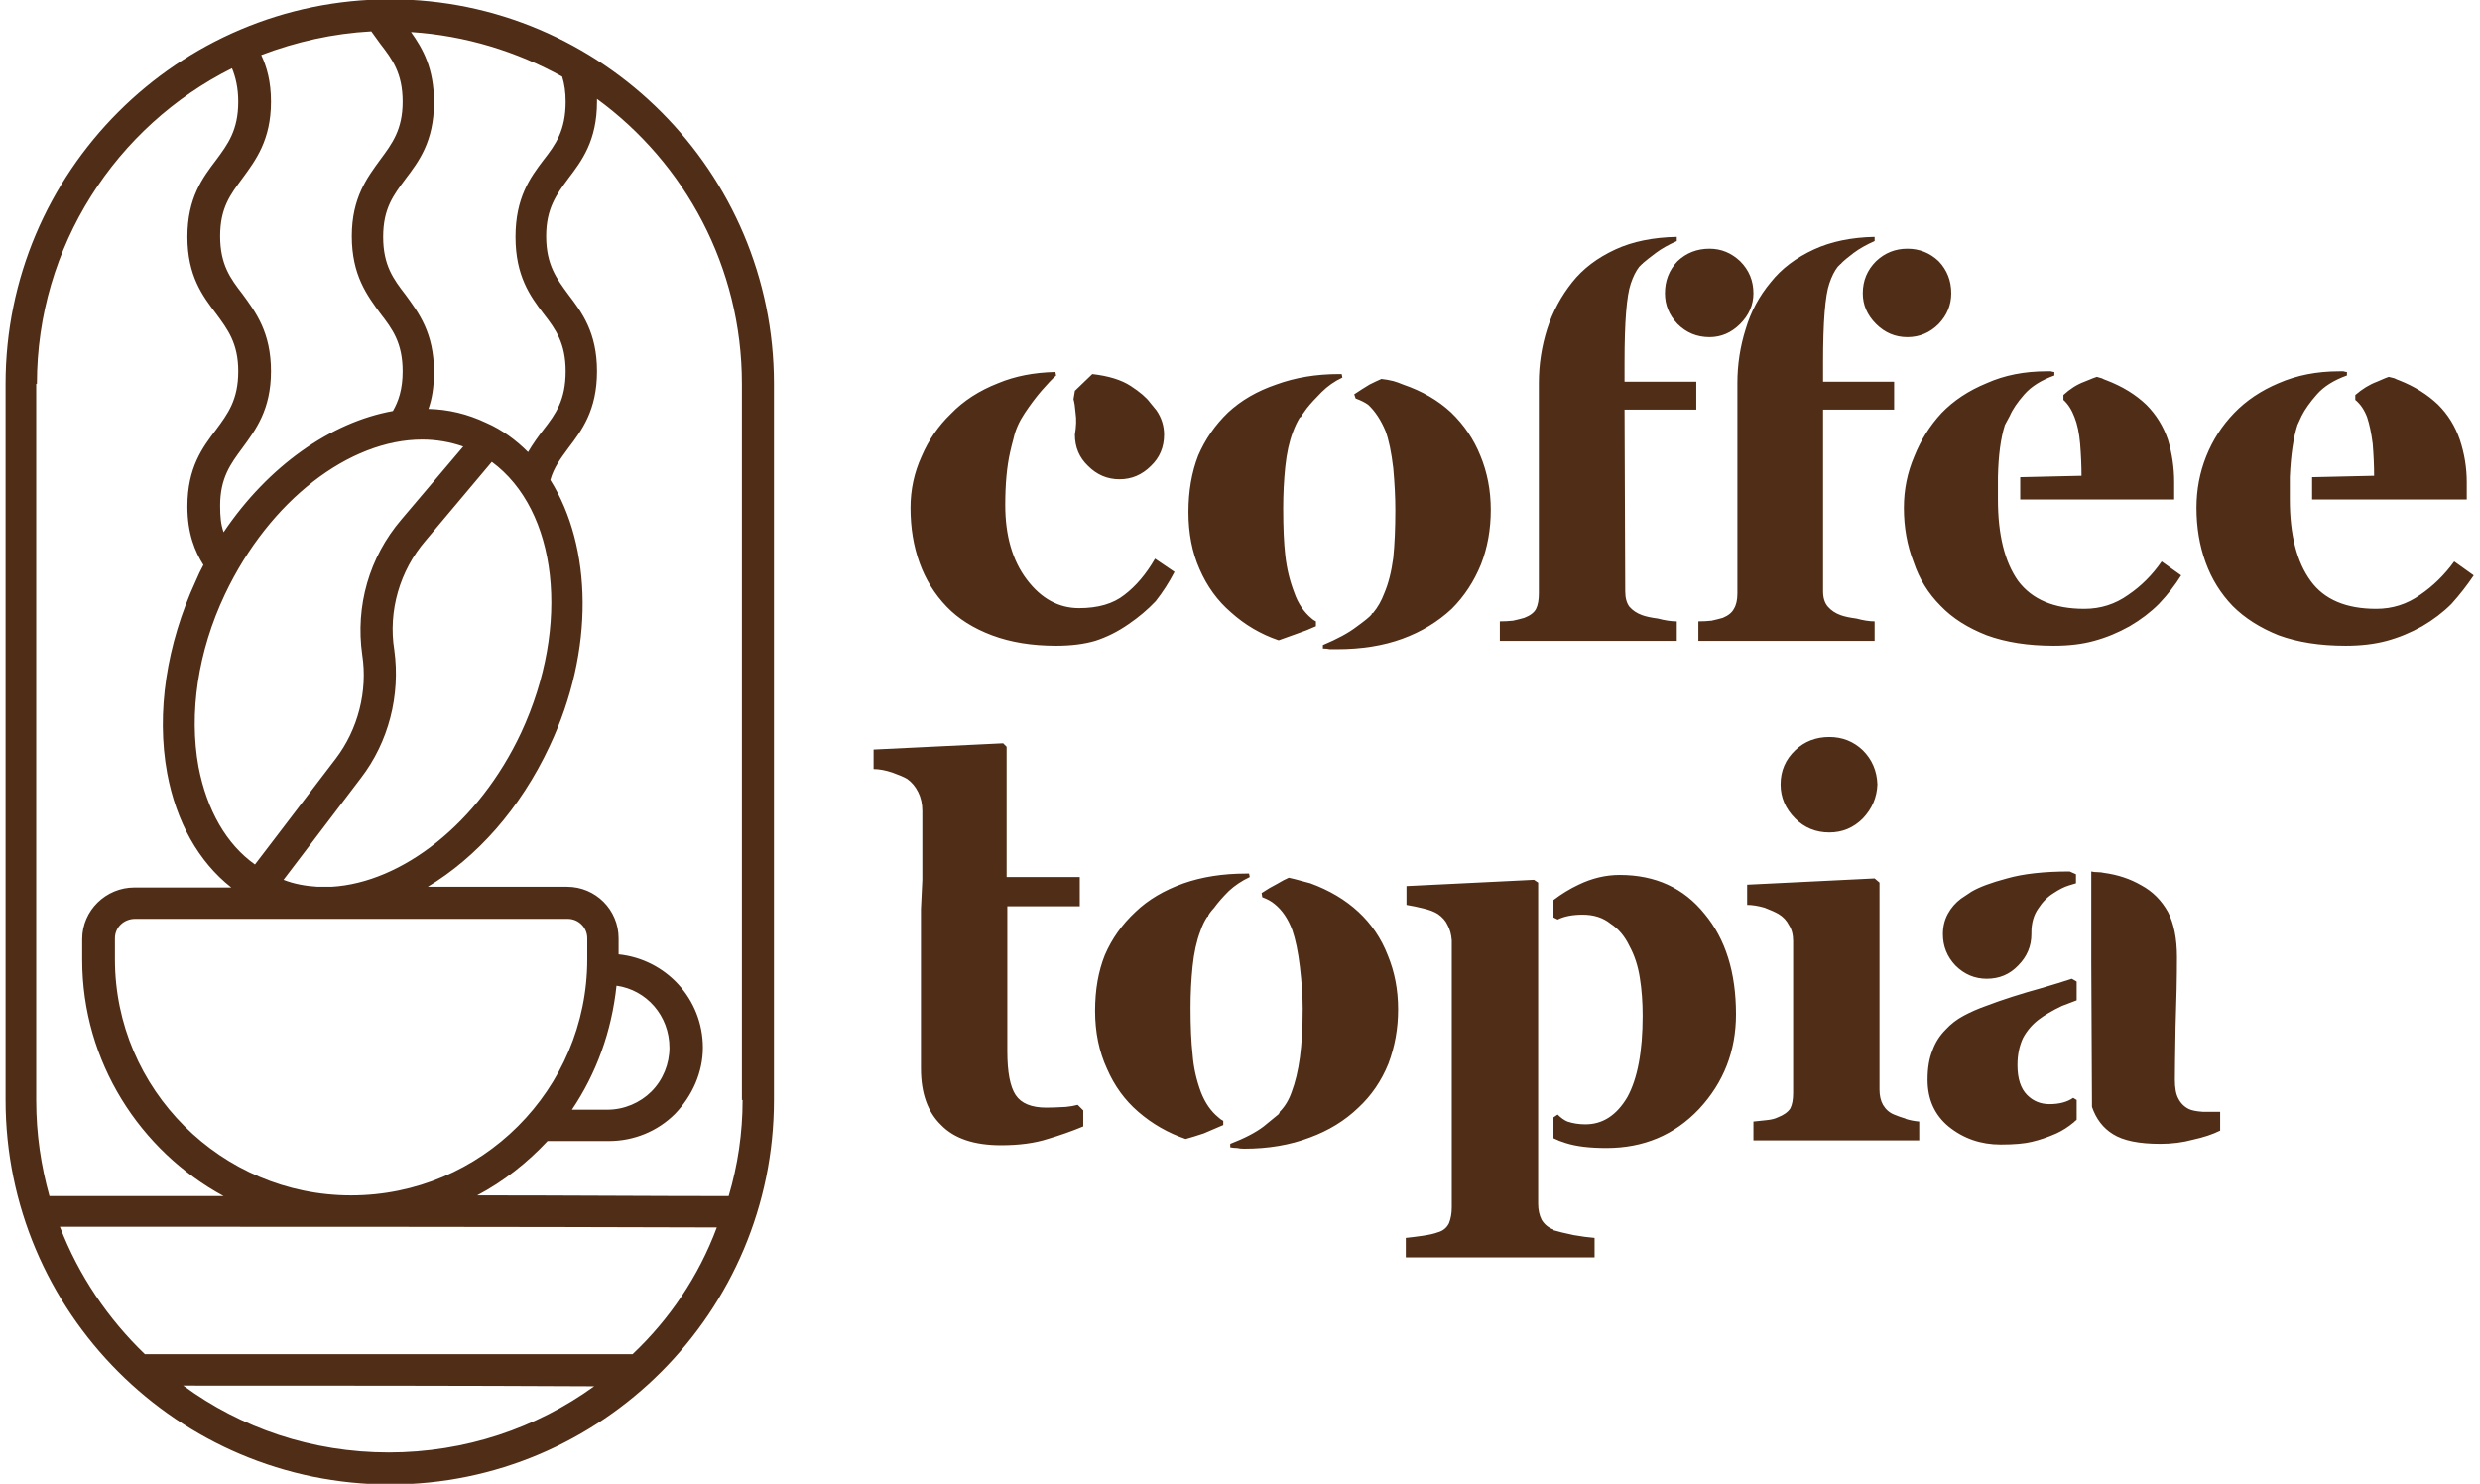 <svg version="1.2" xmlns="http://www.w3.org/2000/svg" viewBox="0 0 356 213" width="356" height="213">
	<title>logo-svg</title>
	<style>
		.s0 { fill: #502d16 } 
	</style>
	<path fill-rule="evenodd" class="s0" d="m111.1 55.1v102.8c0 30.4-24.7 55.2-55.1 55.2-30.5 0-55.2-24.8-55.2-55.2v-102.8c0-30.4 24.7-55.2 55.2-55.2 30.4 0 55.1 24.8 55.1 55.2zm-30.4-44.1c-6.5-3.6-13.9-5.9-21.7-6.4 1.7 2.4 3.3 5.2 3.3 10.1 0 5.6-2.2 8.5-4.1 11-1.7 2.3-3.2 4.2-3.2 8.3 0 4.1 1.5 6.1 3.2 8.3 1.9 2.6 4.1 5.5 4.1 11.1 0 2.2-0.3 3.9-0.8 5.3q4.3 0.1 8.3 2c2.3 1 4.3 2.5 6 4.2 0.7-1.2 1.5-2.3 2.2-3.2 1.8-2.3 3.2-4.3 3.2-8.4 0-4-1.4-6-3.2-8.3-1.9-2.5-4-5.4-4-11 0-5.6 2.1-8.5 4-11 1.8-2.3 3.2-4.3 3.2-8.4q0-2-0.5-3.6zm-61.3 120.9c-1.6 0-2.9 1.2-2.9 2.8v3c0 18.7 15.3 33.9 33.9 33.9 18.7 0 33.9-15.2 33.9-33.9v-3c0-1.6-1.3-2.8-2.8-2.8-0.1 0-34.9 0-35 0-0.1 0-27.1 0-27.1 0zm87.1 26v-102.8c0-16.8-8.2-31.7-20.8-40.9q0 0.2 0 0.4c0 5.6-2.2 8.5-4.1 11-1.7 2.3-3.2 4.3-3.2 8.3 0 4.1 1.5 6.1 3.2 8.4 1.9 2.5 4.1 5.4 4.1 11 0 5.6-2.2 8.5-4.1 11-1.1 1.5-2.1 2.8-2.6 4.6 6 9.6 6.4 24.4-0.1 38.2-4.2 9-10.5 16-17.5 20.2h20c4.1 0 7.4 3.3 7.4 7.4v2.3c6.8 0.7 12.1 6.4 12.1 13.4 0 3.5-1.5 6.9-4 9.5-2.5 2.5-5.9 3.9-9.5 3.9h-8.8c-2.9 3.1-6.3 5.8-10.1 7.8 12.7 0 25.2 0.1 36.1 0.1 1.3-4.4 2-9 2-13.8zm-74.4-81.5c6.4-9.5 15.4-15.8 24.3-17.4 0.8-1.4 1.4-3.1 1.4-5.7 0-4.1-1.5-6.1-3.2-8.3-1.9-2.6-4.1-5.5-4.1-11.1 0-5.5 2.2-8.4 4.1-11 1.7-2.3 3.2-4.3 3.2-8.3 0-4.1-1.5-6.1-3.2-8.3-0.4-0.6-0.9-1.2-1.3-1.8-5.5 0.3-10.8 1.5-15.8 3.4 0.8 1.7 1.4 3.8 1.4 6.7 0 5.5-2.2 8.4-4.1 11-1.7 2.3-3.2 4.2-3.2 8.3 0 4.1 1.5 6.1 3.2 8.3 1.9 2.6 4.1 5.5 4.1 11.1 0 5.5-2.2 8.4-4.1 11-1.7 2.3-3.2 4.3-3.2 8.3 0 1.5 0.1 2.7 0.5 3.8zm-3.6 33.7c1.2 6.2 4 11.1 8.1 14l11.6-15.2c3.2-4.2 4.6-9.7 3.8-14.9-1-7 1-14 5.6-19.4l8.9-10.5q-2.9-1-5.9-1c-10.4 0-21.9 8.7-28.3 22.2-3.9 8.2-5.2 17.1-3.8 24.8zm19.1 17.2c10.1-0.6 21.1-9.1 27.2-22.1 7.2-15.5 5.2-32-4.2-38.9l-9.5 11.3c-3.7 4.3-5.4 10.1-4.5 15.7 0.9 6.5-0.8 13.2-4.8 18.4l-11.1 14.6c1.5 0.6 3.2 0.9 4.9 1zm-42.4-72.2v102.9c0 4.8 0.7 9.4 1.9 13.7 7.6 0 16.1 0 25 0-12-6.5-20.3-19.3-20.3-33.9v-3c0-4.1 3.4-7.4 7.5-7.4h13.9c-4.7-3.7-7.9-9.4-9.2-16.4-1.6-8.7-0.1-18.5 4.1-27.6q0.5-1.2 1.1-2.3c-1.2-1.9-2.3-4.5-2.3-8.4 0-5.6 2.2-8.5 4.1-11 1.7-2.3 3.2-4.3 3.2-8.4 0-4-1.5-6-3.2-8.3-1.9-2.5-4.1-5.4-4.1-11 0-5.6 2.2-8.5 4.1-11 1.7-2.3 3.2-4.3 3.2-8.4 0-2-0.4-3.6-0.9-4.8-16.6 8.3-28 25.5-28 45.3zm50.6 153.4c11 0 21.2-3.5 29.5-9.5-18.9-0.1-40.1-0.1-59-0.1 8.3 6.1 18.5 9.6 29.5 9.6zm47.1-32.3c-28.6-0.1-66.9-0.1-94.3-0.1 2.7 7 6.9 13.2 12.2 18.3 22 0 47.9 0 70 0 5.3-5 9.5-11.2 12.1-18.2zm-20.8-16.9h5.1c2.4 0 4.7-1 6.3-2.6 1.7-1.7 2.6-4 2.6-6.3 0-4.6-3.3-8.3-7.6-8.9-0.7 6.6-2.9 12.6-6.4 17.8zm83.7-79.1l2.8 1.9q-1.2 2.3-2.7 4.2-1.7 1.8-3.9 3.3-2.3 1.6-4.8 2.4-2.4 0.7-5.6 0.7-5.2 0-9.2-1.5-4-1.5-6.5-4.1-2.6-2.7-3.9-6.3-1.3-3.6-1.3-7.9 0-3.9 1.6-7.4 1.5-3.5 4.2-6.1 2.7-2.8 6.8-4.4 3.6-1.5 8.2-1.6l0.1 0.5q-0.8 0.7-2.1 2.2-1.2 1.4-2.4 3.2-1.2 1.8-1.6 3.6-0.3 1.1-0.5 2-0.7 3.1-0.7 7.6 0 6.6 3.1 10.7 3.1 4.1 7.5 4.1 4.1 0 6.5-1.9 2.5-1.9 4.4-5.2zm-11.5-17.8q0.3-1.8 0.1-3.1-0.1-1.3-0.3-2l0.2-1.2 2.5-2.4q3.5 0.4 5.5 1.7 2 1.3 2.8 2.4 0.9 1.1 0.9 1.1 1.1 1.6 1.1 3.5 0 2.7-1.9 4.5-1.9 1.9-4.5 1.9-2.6 0-4.5-1.9-1.9-1.8-1.9-4.5zm31.3-0.4q-0.8 2.1-1.1 5-0.3 2.9-0.3 6 0 4.1 0.3 6.7 0.3 2.8 1.3 5.4 0.8 2.3 2.5 3.7 0.2 0.2 0.6 0.4v0.7q-1.3 0.6-2.8 1.1-1.4 0.5-2.5 0.9-0.1 0-0.1 0-3.8-1.3-6.8-4-2.9-2.5-4.5-6.2-1.6-3.6-1.6-8.2 0-4.5 1.4-8.1 1.5-3.5 4.3-6.2 2.8-2.6 6.9-4 4.1-1.5 9-1.5 0.1 0 0.2 0 0.1 0 0.2 0l0.1 0.5q-1.7 0.8-3 2.1-1.3 1.3-2.1 2.3-0.8 1.1-0.9 1.3 0 0-0.1 0-0.6 1-1 2.1zm26.9 3.4q1.5 3.6 1.5 7.8 0 4.2-1.4 7.8-1.5 3.7-4.2 6.4-3 2.8-7.1 4.3-4.1 1.5-9.4 1.5-0.5 0-1 0-0.4-0.1-1-0.1v-0.5q3.1-1.3 4.8-2.6 1.8-1.3 2.2-1.8 0 0 0-0.1 0.1 0 0.1-0.1 0.1 0 0.1 0 1-1.2 1.6-2.8 0.9-2.1 1.3-5.1 0.3-2.9 0.3-6.9 0-2.7-0.3-6-0.4-3.4-1.1-5.3-1-2.4-2.5-3.8-0.7-0.5-1.8-0.9l-0.2-0.6q1.2-0.8 2.2-1.4 1-0.5 1.7-0.8 0.9 0.1 1.7 0.3 0.7 0.2 1.4 0.5 4.1 1.4 6.9 4 2.8 2.7 4.2 6.2zm32.9-17q-2.7 0-4.6-1.9-1.8-1.9-1.8-4.4 0-2.7 1.8-4.6 1.9-1.8 4.6-1.8 2.5 0 4.4 1.8 1.9 1.9 1.9 4.6 0 2.5-1.9 4.4-1.9 1.9-4.4 1.9zm-12.2 3.6v2.8h10.3v4h-10.3l0.1 26.1q0 1.4 0.6 2.2 0.7 0.8 1.8 1.2 0.8 0.3 2.3 0.5 1.5 0.4 2.7 0.4v2.8h-25.4v-2.8q1 0 1.9-0.1 0.9-0.2 1.6-0.4 1.3-0.5 1.7-1.3 0.4-0.8 0.4-2.2v-30.2q0-4 1.2-7.8 1.2-3.7 3.6-6.7 2.3-2.9 6.2-4.7 3.7-1.7 8.8-1.8v0.6q-1.8 0.8-3 1.7-1.2 0.9-1.9 1.5 0.1 0-0.1 0.1-0.2 0.2-0.3 0.3-0.1 0.1-0.1 0.1-0.7 0.9-1.2 2.4-0.9 2.6-0.9 11.3zm40.6-3.6q-2.6 0-4.5-1.9-1.9-1.9-1.9-4.4 0-2.7 1.9-4.6 1.9-1.8 4.5-1.8 2.6 0 4.5 1.8 1.8 1.9 1.8 4.6 0 2.5-1.8 4.4-1.9 1.9-4.5 1.9zm-12.1 3.6v2.8h10.2v4h-10.2v26.1q0 1.4 0.7 2.2 0.7 0.8 1.8 1.2 0.8 0.3 2.3 0.5 1.5 0.4 2.6 0.4v2.8h-25.3v-2.8q1 0 1.9-0.1 0.9-0.2 1.6-0.4 1.2-0.5 1.6-1.3 0.5-0.8 0.5-2.2v-30.2q0-4 1.2-7.8 1.1-3.7 3.6-6.7 2.3-2.9 6.2-4.7 3.7-1.7 8.7-1.8v0.6q-1.8 0.8-3 1.7-1.2 0.9-1.8 1.5 0.1 0-0.1 0.1-0.2 0.2-0.3 0.3-0.1 0.1-0.1 0.1-0.7 0.9-1.2 2.4-0.9 2.6-0.9 11.3zm48.6 28.6l2.8 2q-1.3 2.1-3.2 4.1-1.8 1.8-4.2 3.2-2.5 1.4-5.1 2.1-2.5 0.7-5.8 0.7-5.5 0-9.6-1.5-4.1-1.6-6.6-4.2-2.7-2.7-3.9-6.3-1.4-3.6-1.4-7.8 0-3.9 1.5-7.4 1.4-3.5 3.9-6.2 2.6-2.7 6.5-4.3 3.8-1.7 8.6-1.7 0.3 0 0.6 0 0.3 0.1 0.5 0.1v0.5q-2.8 1-4.3 2.7-1.5 1.7-2.1 3.1-0.7 1.3-0.7 1.3-0.9 2.8-1 7.5v3.2q0 7.6 2.9 11.7 3 4 9.5 4 3.5 0 6.3-2 2.8-1.9 4.8-4.8zm-12.5-20.7q-0.6-1.6-1.6-2.5v-0.7q1.4-1.3 3-1.9 1.7-0.7 1.8-0.7 0.3 0.1 0.7 0.2 0.4 0.2 0.7 0.3 3.4 1.3 5.7 3.5 2.1 2.1 3.1 5 0.9 3 0.9 6.1v2.5h-22.1v-3.2l8.8-0.2q0-2.1-0.2-4.6-0.2-2.3-0.8-3.8zm54.5 20.7l2.8 2q-1.4 2.1-3.2 4.1-1.8 1.8-4.2 3.2-2.5 1.4-5.1 2.1-2.6 0.7-5.9 0.7-5.5 0-9.6-1.5-4-1.6-6.6-4.2-2.6-2.7-3.9-6.3-1.3-3.6-1.3-7.8 0-3.9 1.4-7.4 1.4-3.5 4-6.2 2.6-2.7 6.4-4.3 3.9-1.7 8.7-1.7 0.2 0 0.6 0 0.3 0.1 0.5 0.1v0.5q-2.8 1-4.3 2.7-1.5 1.7-2.2 3.1-0.6 1.3-0.6 1.3-0.9 2.8-1.1 7.5v3.2q0 7.6 3 11.7 2.9 4 9.4 4 3.5 0 6.3-2 2.8-1.9 4.9-4.8zm-12.5-20.7q-0.6-1.6-1.7-2.5v-0.7q1.5-1.3 3.1-1.9 1.6-0.7 1.7-0.7 0.4 0.1 0.8 0.2 0.4 0.2 0.7 0.3 3.3 1.3 5.6 3.5 2.1 2.1 3.1 5 1 3 1 6.1v2.5h-22.2v-3.2l8.9-0.2q0-2.1-0.2-4.6-0.3-2.3-0.8-3.8zm-185.1 98.7l0.8 0.8v2.3q-2.4 1-5.1 1.8-2.8 0.9-6.7 0.9-5.8 0-8.6-2.9-2.9-2.8-2.9-8.1v-22.9l0.2-4.2v-9.9q0-1.5-0.6-2.7-0.6-1.2-1.6-1.9-0.7-0.4-2.1-0.9-1.5-0.5-2.7-0.5v-2.8l18.6-0.9 0.5 0.5v18.7h10.5v4.2h-10.4v20.8q0 4.5 1.2 6.3 1.2 1.8 4.4 1.8 1 0 2.8-0.1 1-0.1 1.7-0.3zm17.6-24.9q-0.8 2.1-1.1 5-0.3 2.9-0.3 6 0 4 0.3 6.7 0.2 2.7 1.2 5.4 0.9 2.3 2.5 3.6 0.3 0.3 0.7 0.5v0.6q-1.4 0.6-2.8 1.2-1.5 0.5-2.6 0.8 0 0 0 0-3.8-1.3-6.8-3.9-2.9-2.5-4.5-6.2-1.7-3.7-1.7-8.3 0-4.5 1.4-8 1.5-3.5 4.4-6.2 2.7-2.6 6.9-4.1 4-1.4 9-1.4 0.1 0 0.2 0 0.1 0 0.2 0l0.1 0.5q-1.7 0.8-3 2-1.3 1.3-2.1 2.4-0.9 1-0.9 1.3 0 0-0.1 0-0.6 0.9-1 2.1zm26.9 3.4q1.5 3.6 1.5 7.8 0 4.1-1.4 7.8-1.5 3.7-4.3 6.3-2.9 2.8-7 4.3-4.2 1.6-9.4 1.6-0.6 0-1-0.1-0.5 0-1-0.1v-0.5q3.1-1.2 4.8-2.5 1.7-1.4 2.2-1.8 0 0 0-0.1 0.1-0.1 0.1-0.1 0-0.1 0-0.1 1.1-1.1 1.7-2.8 0.8-2.1 1.2-5 0.4-3 0.4-7 0-2.6-0.4-6-0.4-3.3-1.1-5.3-0.9-2.4-2.5-3.7-0.7-0.6-1.8-1l-0.1-0.6q1.2-0.8 2.2-1.3 1-0.6 1.7-0.9 0.9 0.2 1.6 0.4 0.8 0.2 1.5 0.4 4.1 1.5 6.9 4.1 2.8 2.6 4.2 6.2zm23.8 39.4v0.1q1 0.3 2.9 0.7 1.7 0.3 3 0.4v2.8h-27.1v-2.8q1-0.1 2.4-0.3 1.4-0.2 2.2-0.5 1.1-0.3 1.6-1.3 0.4-1 0.4-2.3v-38.3q-0.1-1.3-0.6-2.2-0.4-0.9-1.4-1.6-0.8-0.5-2.1-0.8-1.2-0.3-2.4-0.5v-2.7l18.3-0.9 0.6 0.4v46.1q0 1.3 0.5 2.3 0.6 1 1.7 1.4zm21.7-45.3q4.5 5.4 4.5 14.4 0 7.9-5.3 13.6-5.3 5.6-13.3 5.6-3.6 0-5.8-0.7-1-0.3-1.8-0.7v-3l0.6-0.4q0.7 0.7 1.4 1 1.2 0.4 2.6 0.4 3.7 0 6-3.9 2.2-4 2.2-11.7 0-2.9-0.4-5.4-0.4-2.6-1.5-4.6-1-2.1-2.7-3.2-1.6-1.3-4-1.3-2.2 0-3.6 0.7l-0.6-0.3v-2.5q1.7-1.3 3.6-2.2 2.9-1.4 5.9-1.4 7.7 0 12.2 5.6zm28.9 29.4h-0.1q0.9 0.3 2 0.4v2.7h-23.8v-2.7q1.1-0.1 1.9-0.2 1-0.1 1.6-0.4 1.3-0.5 1.8-1.3 0.4-0.8 0.4-2.2v-21.8q0-1.4-0.6-2.3-0.5-1-1.5-1.6-0.7-0.4-2-0.9-1.4-0.4-2.5-0.4v-2.9l18.3-0.9 0.7 0.6v29.7q0 1.3 0.5 2.2 0.6 1 1.6 1.4 0.7 0.3 1.7 0.6zm-11-41.1q-2.9 0-4.9-2-2.1-2.1-2.1-4.9 0-2.9 2.1-4.9 2-1.9 4.9-1.9 2.8 0 4.8 1.9 2 2 2.1 4.9-0.1 2.8-2.1 4.9-2 2-4.8 2zm53.6 40.1q1.4 0 2.5 0v2.7q-1.6 0.8-3.9 1.3-2.2 0.6-4.7 0.6-4.6 0-6.8-1.4-2.1-1.3-3-3.9l-0.1-20.7v-13.1q0.4 0.1 0.9 0.1 0.5 0 0.9 0.1 3 0.4 5.4 1.8 2.4 1.3 3.8 3.8 1.3 2.5 1.3 6.5 0 4.2-0.2 10-0.1 5.8-0.1 7.6 0 1.8 0.5 2.7 0.5 1 1.5 1.5 0.6 0.3 2 0.4zm-23-17.8q2.4-0.7 4.2-1.3l0.7 0.4v2.7q-1.1 0.4-2.1 0.8-2.1 1-3.4 2-1.4 1.1-2.2 2.6-0.8 1.7-0.8 3.9 0 2.9 1.4 4.3 1.3 1.3 3.2 1.3 2.1 0 3.4-0.9l0.5 0.3v2.8q0 0.1-0.2 0.2-0.1 0.1-0.2 0.2-1.2 1-2.5 1.6-1.8 0.8-3.5 1.2-1.6 0.4-4.5 0.4-4.3 0-7.5-2.6-3-2.5-3-6.7 0-2.5 0.7-4.2 0.6-1.7 1.9-3 1.1-1.2 2.6-2 1.5-0.8 3.2-1.4 3.4-1.3 8.1-2.6zm-8-1.3q-2.6 0-4.5-1.9-1.8-1.9-1.8-4.5 0-1.6 0.7-2.9 0.7-1.3 1.9-2.2 0 0 1.5-1 1.7-1 5.1-1.9 3.5-1 9-1l0.9 0.4v1.3q0 0-1 0.3-1 0.3-2.2 1.1-1.3 0.8-2.2 2.2-1 1.4-1 3.5 0 0.1 0 0.1 0 0.1 0 0.1 0 2.6-1.9 4.5-1.8 1.9-4.5 1.9z"/>
</svg>